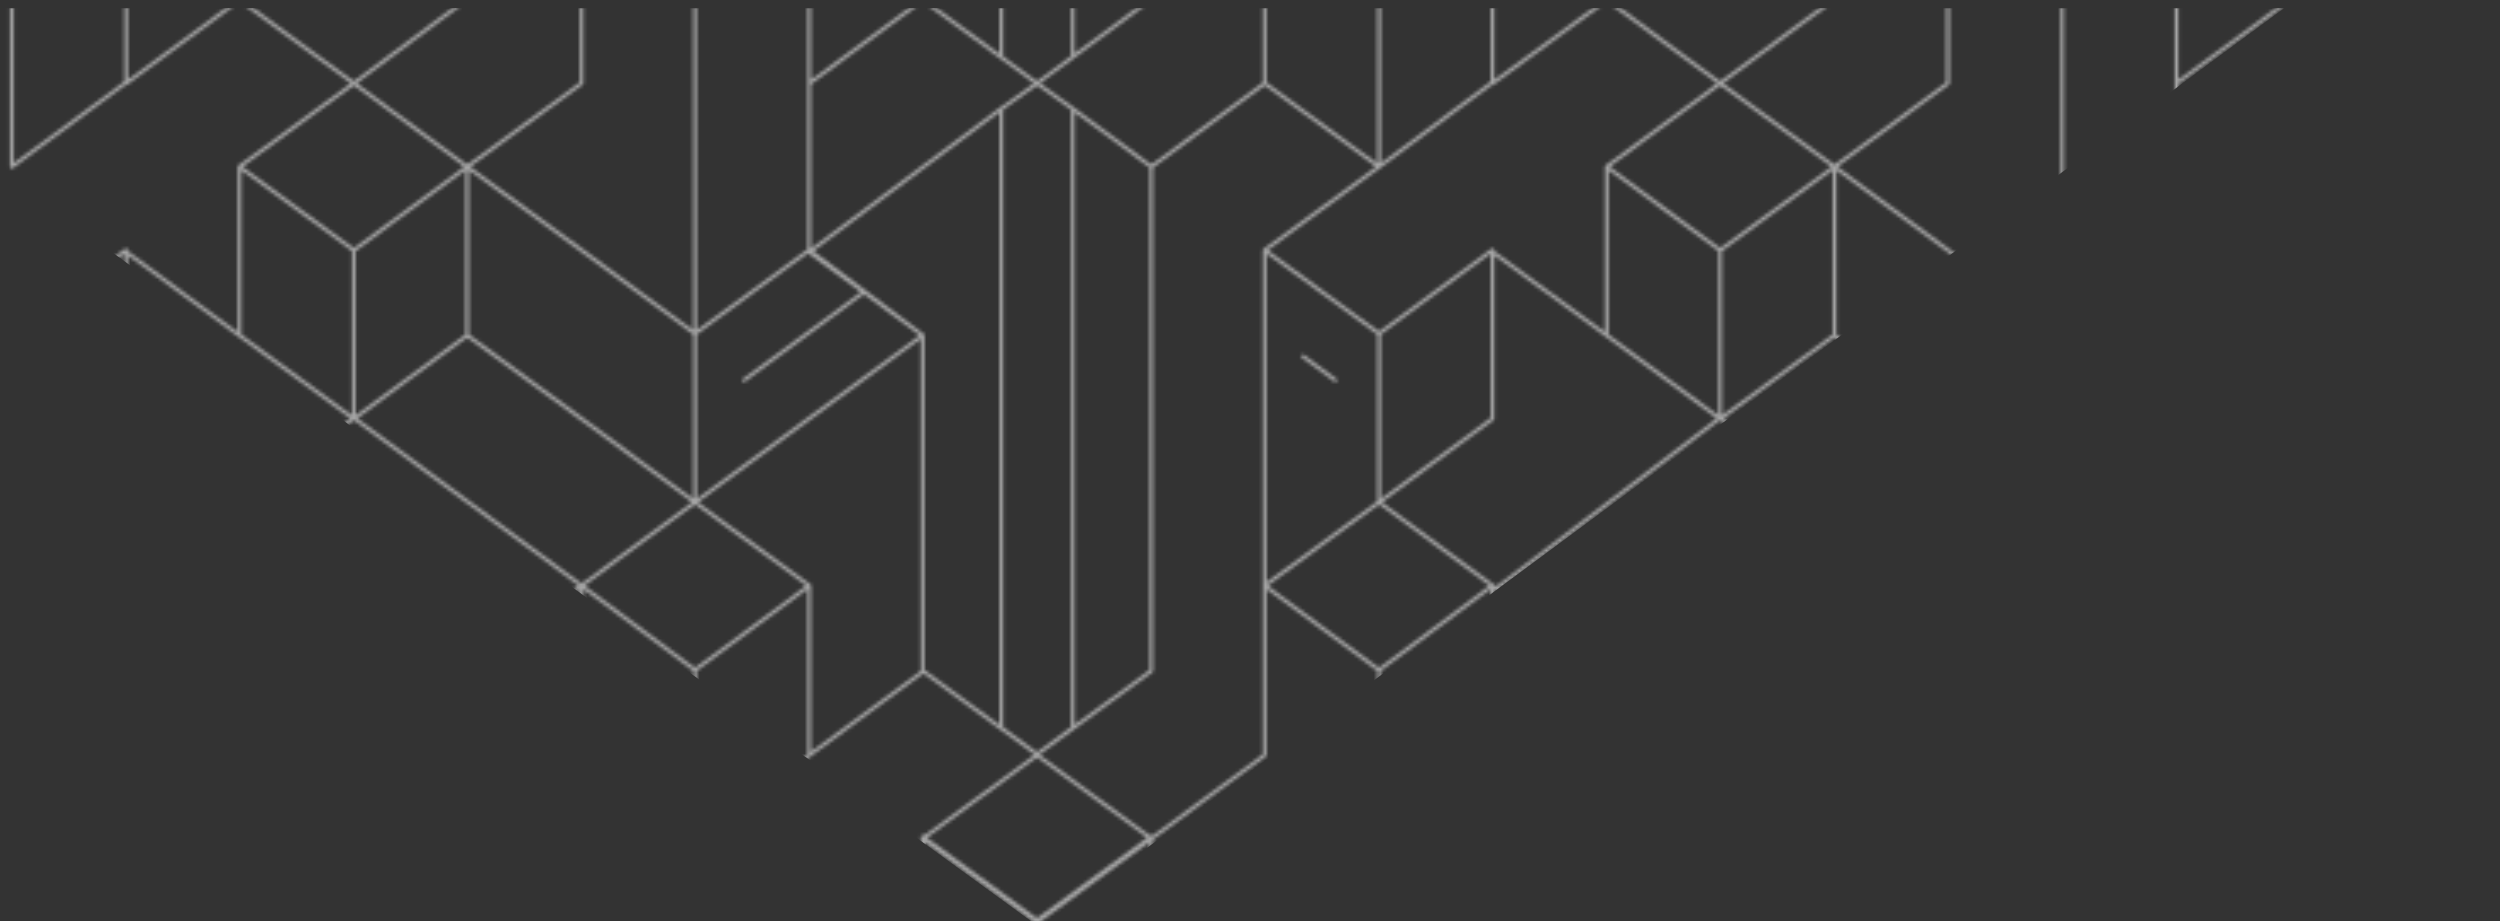 <svg width="738" height="272" viewBox="0 0 738 272" fill="none" xmlns="http://www.w3.org/2000/svg">
<rect x="0" y="0" width="738" height="272" fill="#333333" stroke="none"/>
<g clip-path="url(#clip0_213_10)">
<g opacity="0.56">
<mask id="mask0_213_10" style="mask-type:alpha" maskUnits="userSpaceOnUse" x="-65" y="-175" width="1011" height="2134">
<path d="M137.934 -149.37V-99.592L104.454 -74.703M137.934 -149.37L104.454 -124.74M137.934 -149.37V-99.333L104.454 -74.703M137.934 -149.37V-0.295L104.454 24.594M407.09 -100.111L440.834 -124.74M407.09 -100.111V-50.073M407.09 -100.111L373.611 -124.74L407.09 -99.851M407.09 -100.111L440.57 -124.74M407.09 -100.111L373.347 -124.74M440.834 -124.74L474.314 -99.592M440.834 -124.74L407.09 -149.37M440.834 -124.74L407.09 -99.851M440.834 -124.74L474.314 -99.333M474.314 -99.592L407.09 -50.073M474.314 -99.592L440.57 -124.74M474.314 -99.592L440.57 -124.222V-174M474.314 -99.592V-149.37M474.314 -99.592L507.794 -74.703M407.09 -50.073L339.867 -99.592M407.09 -50.073L339.604 -99.592L407.09 -149.37M407.09 -50.073L474.314 -99.333M407.09 -50.073V-99.851M407.09 -50.073L339.867 -99.333L407.09 -149.37M407.09 -50.073L440.57 -25.443M407.09 -50.073L373.347 -25.443M407.09 -50.073L339.604 -99.333L407.09 -149.37M339.867 -99.592L407.09 -149.37M339.867 -99.592V-149.37L306.124 -124.74M339.867 -99.592L306.124 -74.703M339.867 -99.592V-149.629L306.124 -125M339.867 -99.592L306.124 -74.962M407.09 -149.37L440.57 -124.74M37.23 -124.74L3.487 -100.111V-50.073M37.23 -124.74L70.71 -99.592M37.23 -124.74L3.487 -149.37M37.23 -124.74L3.487 -99.851V-50.073M37.23 -124.74L70.71 -99.333M70.71 -99.592L3.487 -50.073M70.71 -99.592L37.23 -124.222V-174M70.71 -99.592V-149.37M70.71 -99.592L104.454 -74.703M3.487 -50.073L37.23 -25.443M3.487 -50.073L-30.256 -25.443M3.487 -50.073L70.71 -99.333M53.575 -112.555L17.986 -86.37L52.784 -111.777M-64 -99.592L3.487 -149.37M3.487 -149.37L-64 -99.333M104.454 -124.74V-74.703M104.454 -124.74L70.71 -149.37M104.454 -74.703L70.71 -99.333M70.71 -149.37V-99.333M205.157 -100.111L238.9 -124.74M205.157 -100.111V-50.073M205.157 -100.111L171.677 -124.74V-25.443M238.9 -124.74V-74.962L205.157 -50.073M238.9 -124.74V-74.703M205.157 -50.073L238.9 -25.443M205.157 -50.073L171.677 -25.443M205.157 -50.073L238.9 -74.703M205.157 -50.073V-99.851L238.9 -124.481V-74.703M171.677 -25.443V24.594L137.934 49.224M171.677 -25.443V-124.481M171.677 -25.443L205.157 -0.814M238.9 -124.222L272.38 -99.592M272.38 -99.592V-149.37L306.124 -124.74M272.38 -99.592L306.124 -74.703M272.38 -99.592V-149.629L306.124 -125M272.38 -99.592L306.124 -74.962M306.124 -124.74V-74.703M306.124 -74.703L272.38 -50.073M306.124 -74.703L339.867 -50.073V-0.295L306.124 24.594M541.537 -149.37V-99.592L507.794 -74.703M541.537 -149.37L507.794 -124.74M541.537 -149.37V-99.333L507.794 -74.703M541.537 -149.37V-0.295L507.794 24.594M810.694 -100.111L844.437 -124.74M810.694 -100.111V-50.073M810.694 -100.111L776.95 -124.74M844.437 -124.74L877.917 -99.592L810.694 -50.073M844.437 -124.74L810.694 -149.37M844.437 -124.74L810.694 -99.851M844.437 -124.74L877.917 -99.333L810.694 -50.073M810.694 -50.073L743.207 -99.592M810.694 -50.073V-99.851M810.694 -50.073L743.207 -99.333L810.694 -149.37M743.207 -99.592L810.694 -149.37M743.207 -99.592V-149.37L709.727 -124.74M743.207 -99.592L709.727 -74.703M743.207 -99.592V-149.629L709.727 -125M743.207 -99.592L709.727 -74.962M776.95 -124.74L810.694 -99.851M776.95 -124.74L743.207 -100.111M440.57 -124.74L407.09 -99.851M440.57 -124.74L474.314 -99.333M457.178 -112.555L421.59 -86.37L456.124 -111.777M373.347 -124.74L339.867 -100.111M373.347 -124.74L407.09 -99.851M507.794 -124.74V-74.703M507.794 -124.74L474.314 -149.37M507.794 -74.703L474.314 -99.333M474.314 -149.37V-99.333M608.76 -100.111L642.504 -124.74M608.76 -100.111V-50.073M608.76 -100.111L575.017 -124.74V-25.443M642.504 -124.74V-74.962L608.76 -50.073M642.504 -124.74V-74.703M608.76 -50.073L642.504 -25.443M608.76 -50.073L575.017 -25.443M608.76 -50.073L642.504 -74.703M608.76 -50.073V-99.851L642.504 -124.481V-74.703M575.017 -25.443V24.594L541.537 49.224M575.017 -25.443V-124.481M575.017 -25.443L608.76 -0.814M642.504 -124.222L675.984 -99.592M675.984 -99.592V-149.37L709.727 -124.74M675.984 -99.592L709.727 -74.703M675.984 -99.592V-149.629L709.727 -125M675.984 -99.592L709.727 -74.962M709.727 -124.74V-74.703M709.727 -74.703L675.984 -50.073M709.727 -74.703L743.207 -50.073V-0.295L709.727 24.594M238.9 24.594V-25.443M238.9 24.594L272.38 -0.036M238.9 24.594V74.372M238.9 -25.443L205.157 -0.814M205.157 98.483L238.9 73.854L272.38 99.002M205.157 98.483V148.261M205.157 98.483L171.677 73.854L137.934 49.224M205.157 98.483V-0.814M272.38 99.002L205.157 148.261M272.38 99.002L238.9 74.372M272.38 99.002V198.04L306.124 222.669M205.157 148.261L171.677 123.632L137.934 99.002M205.157 148.261L238.9 172.891M205.157 148.261L171.677 172.891M255.245 86.039L219.656 112.224M137.934 49.224V99.002M137.934 49.224L104.454 73.854M137.934 49.224L104.454 24.594M137.934 99.002L104.454 123.632M37.23 -25.443L3.487 -0.814V49.224L37.23 24.335V-25.443ZM37.23 24.594L70.71 -0.036M70.71 -0.036V-99.333M70.71 -0.036L104.454 24.594M37.23 74.372L70.71 99.002M70.71 99.002V49.224M70.71 99.002L104.454 123.632M104.454 73.854V123.632M104.454 73.854L70.71 49.224M104.454 24.594L70.71 49.224M205.157 197.78L238.9 172.891M205.157 197.78V247.558M205.157 197.78L171.677 172.891M238.9 172.891V222.929M238.9 222.929L205.157 247.558M238.9 222.929L272.38 198.299M205.157 247.558L171.677 222.929M205.157 247.558L171.677 272.188M171.677 172.891V222.929M171.677 172.891L104.454 123.372L39.076 173.151M171.677 172.891L104.454 222.929M171.677 222.929L137.934 247.558M137.934 247.558V297.596M137.934 247.558L104.454 272.188M137.934 247.558V297.337M137.934 247.558L104.454 222.929M3.487 197.78L37.23 172.891M37.23 172.891L3.487 148.261M37.23 172.891L70.71 198.299L104.454 222.929M37.23 172.891V272.707L70.71 297.596M3.487 148.261L-30.256 172.891M3.487 148.261L37.23 123.632V73.854L3.487 98.483V148.261ZM407.09 296.818L440.834 272.188M407.09 296.818V346.855M407.09 296.818L373.611 272.188M407.09 296.818L440.57 272.188M407.09 296.818L373.347 272.188M407.09 296.818L440.834 271.929M407.09 296.818V346.596M407.09 296.818L373.611 271.929M407.09 296.818L440.57 271.929M407.09 296.818L373.347 271.929L339.867 296.559M440.834 272.188L474.314 297.596M440.834 272.188L407.09 247.558M474.314 297.596L407.09 346.855M474.314 297.596L440.57 272.188M474.314 297.596L440.57 272.707V172.891M474.314 297.596V247.558M474.314 297.596L507.794 322.226M407.09 346.855L339.867 297.337M407.09 346.855L339.604 297.337M339.867 297.337L407.09 247.558M339.867 297.337V247.558M339.867 297.337L306.124 322.226M339.867 297.337L407.09 247.299M339.867 297.337L407.09 346.596M407.09 247.558V197.78M407.09 247.558L339.604 297.337M407.09 247.558L440.57 272.188M474.314 -99.333V-0.036M3.487 296.818L37.23 272.188M3.487 296.818V346.855L70.71 297.596M3.487 296.818L37.23 271.929M3.487 296.818V346.596M37.23 272.188L70.71 297.596M37.23 272.188L3.487 247.558L-64 297.337L3.487 247.299L37.23 271.929M70.71 297.596V247.558M70.71 297.596L104.454 322.226M17.986 310.559L53.575 284.633M104.454 272.188V322.226M104.454 272.188L70.71 247.558M137.934 297.337L104.454 322.226M137.934 297.337V247.299M137.934 297.337L104.454 321.966M104.454 222.929L70.71 247.558M407.09 -0.814L440.57 -25.443M407.09 -0.814V49.224M407.09 -0.814L373.347 -25.443M440.57 -25.443V24.335L407.09 49.224M407.09 49.224L373.347 24.594M407.09 49.224L373.347 73.854M373.347 -25.443V24.594M373.347 24.594L339.867 49.224M407.09 98.483L440.57 73.854V123.632L407.09 148.261M407.09 98.483V148.261M407.09 98.483L373.347 73.854M407.09 148.261L440.57 172.891M407.09 148.261L373.347 172.891M373.347 73.854V172.891M373.347 172.891L407.09 197.78M373.347 172.891V222.929L339.867 247.558M384.683 105.224L394.173 112.224M238.9 -74.703L272.38 -50.073M183.013 -93.111L192.503 -86.111M205.157 296.818L238.9 272.188M205.157 296.818V346.855L238.9 322.226V272.188M205.157 296.818L171.677 272.188M205.157 296.818V346.596M238.9 272.188V321.966M171.677 272.188V371.485M171.677 272.188V371.226M339.867 49.224L316.668 32.112M339.867 49.224V198.04L306.124 222.669M272.38 -0.036V-50.073M272.38 -0.036L306.124 24.594M238.9 74.372L295.579 32.112M306.124 222.669L316.668 214.892V32.112M306.124 222.669L295.579 214.892V32.112M306.124 24.594L295.579 32.112M306.124 24.594L316.668 32.112M316.668 16.816V-40.999L339.604 -24.406M295.579 16.816V-41.258L272.38 -24.147M306.124 -125V-74.962M407.09 197.78L440.57 172.891M440.57 172.891L474.05 198.299L507.794 222.929M339.867 247.558V297.596M339.867 247.558L306.124 272.188M339.867 247.558L306.124 222.929L272.38 247.558M238.9 272.707L272.38 297.596M272.38 297.596V247.558M272.38 297.596L306.124 322.226M306.124 272.188V322.226M306.124 272.188L272.38 247.558M642.504 24.594V-25.443M642.504 24.594L675.984 -0.036M642.504 24.594V74.372M642.504 -25.443L608.76 -0.814M608.76 98.483L642.504 73.854L675.984 99.002M608.76 98.483V148.261M608.76 98.483L575.017 73.854L541.537 49.224M608.76 98.483V-0.814M675.984 99.002L608.76 148.261M675.984 99.002L642.504 74.372M675.984 99.002V198.04L709.727 222.669M608.76 148.261L575.017 123.632L541.537 99.002M608.76 148.261L642.504 172.891M608.76 148.261L575.017 172.891M658.848 86.039L623.26 112.224M541.537 49.224V99.002M541.537 49.224L507.794 73.854M541.537 49.224L507.794 24.594M541.537 99.002L507.794 123.632M440.57 24.594L474.314 -0.036M474.314 -0.036L507.794 24.594M440.57 74.372L474.314 99.002M474.314 99.002V49.224M474.314 99.002L507.794 123.632M507.794 73.854V123.632M507.794 73.854L474.314 49.224M507.794 24.594L474.314 49.224M608.76 197.78L642.504 172.891M608.76 197.78V247.558M608.76 197.78L575.017 172.891M642.504 172.891V222.929M642.504 222.929L608.76 247.558M642.504 222.929L675.984 198.299M608.76 247.558L575.017 222.929M608.76 247.558L575.017 272.188M575.017 172.891V222.929M575.017 172.891L507.794 123.372L442.416 173.151M575.017 172.891L507.794 222.929M575.017 222.929L541.537 247.558M541.537 247.558V297.596M541.537 247.558L507.794 272.188M541.537 247.558V297.337M541.537 247.558L507.794 222.929M810.694 296.818L844.437 272.188M810.694 296.818V346.855M810.694 296.818L776.95 272.188M810.694 296.818L844.437 271.929M810.694 296.818V346.596M810.694 296.818L776.95 271.929L743.207 296.559M844.437 272.188L877.917 297.596L810.694 346.855M844.437 272.188L810.694 247.558L743.207 297.337M810.694 346.855L743.207 297.337M743.207 297.337V247.558M743.207 297.337L709.727 322.226M743.207 297.337L810.694 247.299L844.437 271.929M743.207 297.337L810.694 346.596M421.59 310.559L457.178 284.633M339.604 297.337L407.09 247.299M339.604 297.337L407.09 346.596M507.794 272.188V322.226M507.794 272.188L474.314 247.558M541.537 297.337L507.794 322.226M541.537 297.337V247.299M541.537 297.337L507.794 321.966M507.794 222.929L474.314 247.558M810.43 -0.814L844.174 -25.443M810.43 -0.814V49.224M810.43 -0.814L776.95 -25.443M844.174 -25.443V24.335L810.43 49.224M844.174 -25.443L810.43 -50.073L776.95 -25.443M810.43 49.224L776.95 24.594M810.43 49.224L776.95 73.854M776.95 -25.443V24.594M776.95 24.594L743.207 49.224M810.43 98.483L844.174 73.854V123.632L810.43 148.261M810.43 98.483V148.261M810.43 98.483L776.95 73.854M810.43 148.261L844.174 172.891M810.43 148.261L776.95 172.891M776.95 73.854V172.891M776.95 172.891L810.43 197.78M776.95 172.891V222.929L743.207 247.558M788.286 105.224L797.776 112.224M642.504 -74.703L675.984 -50.073M586.353 -93.111L595.843 -86.111M608.76 296.818L642.504 272.188M608.76 296.818V346.855L642.504 322.226V272.188M608.76 296.818L575.017 272.188M608.76 296.818V346.596M642.504 272.188V321.966M575.017 272.188V371.485M575.017 272.188V371.226M743.207 49.224L720.272 32.112M743.207 49.224V198.04L709.727 222.669M675.984 -0.036V-50.073M675.984 -0.036L709.727 24.594M642.504 74.372L699.182 32.112M709.727 222.669L720.272 214.892V32.112M709.727 222.669L699.182 214.892V32.112M709.727 24.594L699.182 32.112M709.727 24.594L720.272 32.112M720.272 16.816V-40.999L743.207 -24.406M699.182 16.816V-41.258L675.984 -24.147M709.727 -125V-74.962M810.43 247.558V197.78M810.43 197.78L844.174 172.891M844.174 172.891V222.929M743.207 247.558V297.596M743.207 247.558L709.727 272.188M743.207 247.558L709.727 222.929L675.984 247.558M642.504 272.707L675.984 297.596M675.984 297.596V247.558M675.984 297.596L709.727 322.226M709.727 272.188V322.226M709.727 272.188L675.984 247.558M944.613 -149.37L911.133 -124.74M944.613 -149.37V-99.333L911.133 -74.703M944.613 -149.37V-0.295L911.133 24.594M810.167 -0.814L843.91 -25.443M810.167 -0.814V49.224M810.167 -0.814L776.687 -25.443M843.91 -25.443V24.335L810.167 49.224M843.91 -25.443L810.167 -50.073L776.687 -25.443M810.167 49.224L776.687 24.594V-25.443M843.91 24.594L877.39 -0.036M877.39 -0.036V-99.333M877.39 -0.036L911.133 24.594M843.91 74.372L877.39 99.002M877.39 99.002V49.224M877.39 99.002L911.133 123.632M911.133 73.854L944.613 49.224M911.133 73.854V123.632M911.133 73.854L877.39 49.224M944.613 49.224V99.002L911.133 123.632M944.613 49.224L911.133 24.594M911.133 24.594L877.39 49.224M911.133 -124.74V-74.703M911.133 -124.74L877.39 -149.37V-99.333M911.133 -74.703L877.39 -99.333M944.613 247.558L911.133 222.929M911.133 222.929L877.39 247.558M911.133 222.929L877.39 198.299L843.91 172.891M845.755 173.151L911.133 123.372M238.9 421.263V371.226M238.9 421.263L272.38 396.634M238.9 421.263V471.042M238.9 371.226L205.157 346.596M238.9 371.226L205.157 395.856M205.157 346.596L171.677 371.226M205.157 346.596L238.9 321.966M171.677 371.226V421.263L137.934 445.893M171.677 371.226L205.157 395.856M205.157 495.153L238.9 470.523L272.38 495.671M205.157 495.153V544.931M205.157 495.153L171.677 470.523L137.934 445.893M205.157 495.153V395.856M272.38 495.671L205.157 544.931M272.38 495.671L238.9 471.042M272.38 495.671V594.709L306.124 619.339M205.157 544.931L171.677 520.301L137.934 495.671M205.157 544.931L238.9 569.561M205.157 544.931L171.677 569.561M255.245 482.708L219.656 508.894M137.934 445.893V495.671M137.934 445.893L104.454 470.523M137.934 445.893L104.454 421.263M137.934 495.671L104.454 520.301M137.934 247.299L104.454 271.929M137.934 247.299V396.374L104.454 421.263M37.23 371.226L3.487 395.856V445.893L37.23 421.004V371.226ZM37.23 371.226L3.487 346.596M3.487 346.596L-30.256 371.226M3.487 346.596L70.71 297.337M37.23 421.263L70.71 396.634M70.71 396.634V297.337M70.71 396.634L104.454 421.263M37.23 471.042L70.71 495.671M70.71 495.671V445.893M70.71 495.671L104.454 520.301M104.454 470.523V520.301M104.454 470.523L70.71 445.893M104.454 421.263L70.71 445.893M104.454 271.929V321.966M104.454 271.929L70.71 247.299V297.337M104.454 321.966L70.71 297.337M70.71 297.337L37.23 271.929M205.157 594.45L238.9 569.561M205.157 594.45V644.228M205.157 594.45L171.677 569.561M238.9 569.561V619.598M238.9 619.598L205.157 644.228M238.9 619.598L272.38 594.968M205.157 644.228L171.677 619.598M205.157 644.228L171.677 668.858M171.677 569.561V619.598M171.677 569.561L104.454 520.042L39.076 569.82M171.677 569.561L104.454 619.598M171.677 619.598L137.934 644.228M137.934 644.228V694.265L104.454 718.895M137.934 644.228L104.454 668.858M137.934 644.228V694.006L104.454 718.895M137.934 644.228L104.454 619.598M137.934 644.228V793.303L104.454 818.192M3.487 594.45L37.23 569.561M37.23 569.561L3.487 544.931M37.23 569.561L70.71 594.968L104.454 619.598M37.23 569.561V669.376M3.487 544.931L-30.256 569.561M3.487 544.931L37.23 520.301V470.523L3.487 495.153V544.931ZM407.09 693.488L440.834 668.858M407.09 693.488V743.525M407.09 693.488L373.611 668.858L407.09 693.747M407.09 693.488L440.57 668.858M407.09 693.488L373.347 668.858M440.834 668.858L474.314 694.265M440.834 668.858L407.09 644.228M440.834 668.858L474.314 694.006M440.834 668.858L407.09 693.747M474.314 694.265L407.09 743.525M474.314 694.265L440.57 668.858M474.314 694.265L440.57 669.376M474.314 694.265V644.228M474.314 694.265L507.794 718.895M474.314 694.265V793.562M407.09 743.525L474.314 694.006M407.09 743.525L339.867 694.006M407.09 743.525L339.604 694.006L407.09 644.228M407.09 743.525V693.747M407.09 743.525L339.867 694.265M407.09 743.525L440.57 768.155M407.09 743.525L373.347 768.155M407.09 743.525L339.604 694.265L407.09 644.228M339.867 694.006L407.09 644.228M339.867 694.006V644.228M339.867 694.006L306.124 718.895M339.867 694.006V643.969L306.124 668.598M339.867 694.006L306.124 718.636M407.09 644.228V594.45M407.09 644.228L440.57 668.858M407.09 644.228L339.867 694.265M440.834 271.929L474.314 297.337M440.834 271.929L407.09 247.299M474.314 297.337L407.09 346.596M474.314 297.337V247.299L507.794 271.929M474.314 297.337L507.794 321.966M474.314 297.337L440.57 271.929M474.314 297.337V396.634M407.09 346.596L440.57 371.226M407.09 346.596L373.347 371.226M407.09 247.299L440.57 271.929M17.986 310.3L52.784 284.892M37.23 668.858L3.487 693.488V743.525M37.23 668.858L70.71 694.265M37.23 668.858L3.487 644.228M37.23 668.858L70.71 694.006M37.23 668.858L3.487 693.747V743.525M70.71 694.265L3.487 743.525M70.71 694.265L37.23 669.376M70.71 694.265V644.228M70.71 694.265L104.454 718.895M70.71 694.265V793.562M3.487 743.525L70.71 694.006M3.487 743.525L37.23 768.155M3.487 743.525L-30.256 768.155M17.986 707.228L53.575 681.302M17.986 707.228L53.575 681.043M17.986 707.228L52.784 681.821M-64 694.006L3.487 644.228M3.487 644.228L-64 694.265M37.23 669.376V619.598M37.23 669.376L70.71 694.006M104.454 668.858V718.895M104.454 668.858L70.71 644.228M104.454 718.895L70.71 694.006M104.454 619.598L70.71 644.228M70.71 644.228V694.006M407.09 395.856L440.57 371.226M407.09 395.856V445.893M407.09 395.856L373.347 371.226M440.57 371.226V421.004L407.09 445.893M407.09 445.893L373.347 421.263M407.09 445.893L373.347 470.523M373.347 371.226V421.263M373.347 421.263L339.867 445.893M407.09 495.153L440.57 470.523V520.301L407.09 544.931M407.09 495.153V544.931M407.09 495.153L373.347 470.523M407.09 544.931L440.57 569.561M407.09 544.931L373.347 569.561M373.347 470.523V569.561M373.347 569.561L407.09 594.45M373.347 569.561V619.598L339.867 644.228M384.683 501.894L394.173 508.894M238.9 321.966V271.929M238.9 321.966L272.38 346.596M183.013 303.559L192.503 310.559M205.157 693.488L238.9 668.858M205.157 693.488V743.525M205.157 693.488L171.677 668.858M238.9 668.858V718.895M238.9 668.858V718.636L205.157 743.525M238.9 718.895L205.157 743.525M238.9 718.895V669.117L205.157 693.747V743.525M238.9 718.895L272.38 743.525M205.157 743.525L238.9 768.155M205.157 743.525L171.677 768.155M171.677 668.858V768.155M171.677 768.155V818.192L137.934 842.822M171.677 768.155V669.117M171.677 768.155L205.157 792.784M339.867 445.893L316.668 428.782M339.867 445.893V594.709L306.124 619.339M272.38 396.634V346.596M272.38 396.634L306.124 421.263M238.9 471.042L295.579 428.782M272.38 346.596L306.124 321.966L339.867 346.596V396.374L306.124 421.263M306.124 619.339L316.668 611.561V428.782M306.124 619.339L295.579 611.561V428.782M306.124 421.263L295.579 428.782M306.124 421.263L316.668 428.782M316.668 413.486V355.67L339.604 372.263M295.579 413.486V355.411L272.38 372.522M306.124 271.67L339.867 247.04V297.077L306.124 321.707M306.124 271.67V321.707M306.124 271.67L272.38 247.04V297.077L306.124 321.707M407.09 594.45L440.57 569.561M440.57 569.561L474.05 594.968L507.794 619.598M440.57 569.561V669.376M339.867 644.228V694.265M339.867 644.228L306.124 668.858M339.867 644.228L306.124 619.598L272.38 644.228M272.38 694.265L238.9 669.376L272.38 694.006M272.38 694.265V644.228M272.38 694.265L306.124 718.895M306.124 668.858V718.895M306.124 668.858L272.38 644.228M306.124 718.895L272.38 694.006M306.124 718.895L272.38 743.525M306.124 718.895L339.867 743.525V793.303L306.124 818.192M272.38 644.228V694.006M642.504 421.263V371.226M642.504 421.263L675.984 396.634M642.504 421.263V471.042M642.504 371.226L608.76 346.596M642.504 371.226L608.76 395.856M608.76 346.596L575.017 371.226M608.76 346.596L642.504 321.966M575.017 371.226V421.263L541.537 445.893M575.017 371.226L608.76 395.856M608.76 495.153L642.504 470.523L675.984 495.671M608.76 495.153V544.931M608.76 495.153L575.017 470.523L541.537 445.893M608.76 495.153V395.856M675.984 495.671L608.76 544.931M675.984 495.671L642.504 471.042M675.984 495.671V594.709L709.727 619.339M608.76 544.931L575.017 520.301L541.537 495.671M608.76 544.931L642.504 569.561M608.76 544.931L575.017 569.561M658.848 482.708L623.26 508.894M541.537 445.893V495.671M541.537 445.893L507.794 470.523M541.537 445.893L507.794 421.263M541.537 495.671L507.794 520.301M541.537 247.299L507.794 271.929M541.537 247.299V396.374L507.794 421.263M440.57 421.263L474.314 396.634M474.314 396.634L507.794 421.263M440.57 471.042L474.314 495.671M474.314 495.671V445.893M474.314 495.671L507.794 520.301M507.794 470.523V520.301M507.794 470.523L474.314 445.893M507.794 421.263L474.314 445.893M507.794 271.929V321.966M608.76 594.45L642.504 569.561M608.76 594.45V644.228M608.76 594.45L575.017 569.561M642.504 569.561V619.598M642.504 619.598L608.76 644.228M642.504 619.598L675.984 594.968M608.76 644.228L575.017 619.598M608.76 644.228L575.017 668.858M575.017 569.561V619.598M575.017 569.561L507.794 520.042L442.416 569.82M575.017 569.561L507.794 619.598M575.017 619.598L541.537 644.228M541.537 644.228V694.265L507.794 718.895M541.537 644.228L507.794 668.858M541.537 644.228V694.006L507.794 718.895M541.537 644.228L507.794 619.598M541.537 644.228V793.303L507.794 818.192M810.694 693.488L844.437 668.858M810.694 693.488V743.525M810.694 693.488L776.95 668.858M844.437 668.858L877.917 694.265L810.694 743.525M844.437 668.858L810.694 644.228M844.437 668.858L877.917 694.006L810.694 743.525M844.437 668.858L810.694 693.747M810.694 743.525L743.207 694.006M810.694 743.525V693.747M810.694 743.525L743.207 694.265M743.207 694.006L810.694 644.228M743.207 694.006V644.228M743.207 694.006L709.727 718.895M743.207 694.006V643.969L709.727 668.598M743.207 694.006L709.727 718.636M810.694 644.228L743.207 694.265M776.95 668.858L810.694 693.747M776.95 668.858L743.207 693.488M844.437 271.929L877.917 297.337L810.694 346.596M421.59 310.3L456.124 284.892M440.57 668.858L474.314 694.006M440.57 668.858L407.09 693.747M421.59 707.228L457.178 681.302M421.59 707.228L457.178 681.043M421.59 707.228L456.124 681.821M373.347 668.858L339.867 693.488M373.347 668.858L407.09 693.747M440.57 669.376V619.598M440.57 669.376L474.314 694.006M507.794 668.858V718.895M507.794 668.858L474.314 644.228M507.794 718.895L474.314 694.006M507.794 619.598L474.314 644.228M474.314 644.228V694.006M810.43 395.856L844.174 371.226M810.43 395.856V445.893M810.43 395.856L776.95 371.226M844.174 371.226V421.004L810.43 445.893M844.174 371.226L810.43 346.596L776.95 371.226M810.43 445.893L776.95 421.263M810.43 445.893L776.95 470.523M776.95 371.226V421.263M776.95 421.263L743.207 445.893M810.43 495.153L844.174 470.523V520.301L810.43 544.931M810.43 495.153V544.931M810.43 495.153L776.95 470.523M810.43 544.931L844.174 569.561M810.43 544.931L776.95 569.561M776.95 470.523V569.561M776.95 569.561L810.43 594.45M776.95 569.561V619.598L743.207 644.228M788.286 501.894L797.776 508.894M642.504 321.966V271.929M642.504 321.966L675.984 346.596M586.353 303.559L595.843 310.559M608.76 693.488L642.504 668.858M608.76 693.488V743.525M608.76 693.488L575.017 668.858M642.504 668.858V718.895M642.504 668.858V718.636L608.76 743.525M642.504 718.895L608.76 743.525M642.504 718.895V669.117L608.76 693.747V743.525M642.504 718.895L675.984 743.525M608.76 743.525L642.504 768.155M608.76 743.525L575.017 768.155M575.017 668.858V768.155M575.017 768.155V818.192L541.537 842.822M575.017 768.155V669.117M575.017 768.155L608.76 792.784M743.207 445.893L720.272 428.782M743.207 445.893V594.709L709.727 619.339M675.984 396.634V346.596M675.984 396.634L709.727 421.263M642.504 471.042L699.182 428.782M675.984 346.596L709.727 321.966L743.207 346.596V396.374L709.727 421.263M709.727 619.339L720.272 611.561V428.782M709.727 619.339L699.182 611.561V428.782M709.727 421.263L699.182 428.782M709.727 421.263L720.272 428.782M720.272 413.486V355.67L743.207 372.263M699.182 413.486V355.411L675.984 372.522M709.727 271.67L743.207 247.04V297.077L709.727 321.707M709.727 271.67V321.707M709.727 271.67L675.984 247.04V297.077L709.727 321.707M810.43 644.228V594.45M810.43 594.45L844.174 569.561M844.174 569.561V619.598M743.207 644.228V694.265M743.207 644.228L709.727 668.858M743.207 644.228L709.727 619.598L675.984 644.228M675.984 694.265L642.504 669.376L675.984 694.006M675.984 694.265V644.228M675.984 694.265L709.727 718.895M709.727 668.858V718.895M709.727 668.858L675.984 644.228M709.727 718.895L675.984 694.006M709.727 718.895L675.984 743.525M709.727 718.895L743.207 743.525V793.303L709.727 818.192M675.984 644.228V694.006M944.613 247.299L911.133 271.929M944.613 247.299V297.337L911.133 321.966M944.613 247.299V396.374L911.133 421.263M810.167 395.856L843.91 371.226M810.167 395.856V445.893M810.167 395.856L776.687 371.226M843.91 371.226V421.004L810.167 445.893M843.91 371.226L810.167 346.596L776.687 371.226M810.167 445.893L776.687 421.263V371.226M843.91 421.263L877.39 396.634M877.39 396.634V297.337M877.39 396.634L911.133 421.263M843.91 471.042L877.39 495.671M877.39 495.671V445.893M877.39 495.671L911.133 520.301M911.133 470.523L944.613 445.893M911.133 470.523V520.301M911.133 470.523L877.39 445.893M944.613 445.893V495.671L911.133 520.301M944.613 445.893L911.133 421.263M911.133 421.263L877.39 445.893M911.133 271.929V321.966M911.133 271.929L877.39 247.299V297.337M911.133 321.966L877.39 297.337M944.613 644.228L911.133 619.598M944.613 644.228L911.133 668.858M944.613 644.228V694.265L911.133 718.895M944.613 644.228V793.303L911.133 818.192M911.133 619.598L877.39 644.228M911.133 619.598L877.39 594.968L843.91 569.561M877.39 644.228L911.133 668.858M877.39 644.228V694.265M845.755 569.82L911.133 520.042M272.38 694.006V643.969L306.124 668.598M272.38 694.006L306.124 718.636M675.984 694.006V643.969L709.727 668.598M675.984 694.006L709.727 718.636M238.9 818.192V768.155M238.9 818.192L272.38 793.562M238.9 818.192V867.97M238.9 768.155L205.157 792.784M205.157 892.082L238.9 867.452L272.38 892.6M205.157 892.082V941.86M205.157 892.082L171.677 867.452L137.934 842.822M205.157 892.082V792.784M272.38 892.6L205.157 941.86M272.38 892.6L238.9 867.97M272.38 892.6V991.638L306.124 1016.27M205.157 941.86L171.677 917.23L137.934 892.6M205.157 941.86L238.9 966.489M205.157 941.86L171.677 966.489M255.245 879.637L219.656 905.822M137.934 842.822V892.6M137.934 842.822L104.454 867.452M137.934 842.822L104.454 818.192M137.934 892.6L104.454 917.23M37.23 768.155L3.487 792.784V842.822L37.23 817.933V768.155ZM37.23 818.192L70.71 793.562M70.71 793.562L104.454 818.192M37.23 867.97L70.71 892.6M70.71 892.6V842.822M70.71 892.6L104.454 917.23M104.454 867.452V917.23M104.454 867.452L70.71 842.822M104.454 818.192L70.71 842.822M205.157 991.378L238.9 966.489M205.157 991.378V1041.16M205.157 991.378L171.677 966.489M238.9 966.489V1016.53M238.9 1016.53L205.157 1041.16M238.9 1016.53L272.38 991.897M205.157 1041.16L171.677 1016.53M205.157 1041.16L171.677 1065.79M171.677 966.489V1016.53M171.677 966.489L104.454 916.971L39.076 966.749M171.677 966.489L104.454 1016.53M171.677 1016.53L137.934 1041.16M137.934 1041.16V1091.19M137.934 1041.16L104.454 1065.79M137.934 1041.16V1090.93M137.934 1041.16L104.454 1016.53M3.487 991.378L37.23 966.489M37.23 966.489L3.487 941.86M37.23 966.489L70.71 991.897L104.454 1016.53M37.23 966.489V1066.3L70.71 1091.19M3.487 941.86L-30.256 966.489M3.487 941.86L37.23 917.23V867.452L3.487 892.082V941.86ZM407.09 1090.42L440.834 1065.79M407.09 1090.42V1140.45M407.09 1090.42L373.611 1065.79M407.09 1090.42L440.57 1065.79M407.09 1090.42L373.347 1065.79M407.09 1090.42L440.834 1065.53M407.09 1090.42V1140.19M407.09 1090.42L373.611 1065.53L407.09 1090.16M407.09 1090.42L440.57 1065.53M407.09 1090.42L373.347 1065.53M440.834 1065.79L474.314 1091.19M440.834 1065.79L407.09 1041.16M474.314 1091.19L407.09 1140.45M474.314 1091.19L440.57 1065.79M474.314 1091.19L440.57 1066.3V966.489M474.314 1091.19V1041.16M474.314 1091.19L507.794 1115.82M407.09 1140.45L339.867 1090.93M407.09 1140.45L339.604 1090.93M339.867 1090.93L407.09 1041.16M339.867 1090.93V1041.16M339.867 1090.93L306.124 1115.82M339.867 1090.93L407.09 1040.9M339.867 1090.93L407.09 1140.19M407.09 1041.16V991.378M407.09 1041.16L339.604 1090.93M407.09 1041.16L440.57 1065.79M3.487 1090.42L37.23 1065.79M3.487 1090.42V1140.45L70.71 1091.19M3.487 1090.42L37.23 1065.53M3.487 1090.42V1140.19M37.23 1065.79L70.71 1091.19M37.23 1065.79L3.487 1041.16L-64 1090.93L3.487 1040.9M70.71 1091.19V1041.16M70.71 1091.19L104.454 1115.82M17.986 1104.16L53.575 1078.23M104.454 1065.79V1115.82M104.454 1065.79L70.71 1041.16M137.934 1090.93L104.454 1115.82M137.934 1090.93V1040.9M137.934 1090.93L104.454 1115.56M104.454 1016.53L70.71 1041.16M407.09 792.784L440.57 768.155M407.09 792.784V842.822M407.09 792.784L373.347 768.155M440.57 768.155V817.933L407.09 842.822M407.09 842.822L373.347 818.192M407.09 842.822L373.347 867.452M373.347 768.155V818.192M373.347 818.192L339.867 842.822M407.09 892.082L440.57 867.452V917.23L407.09 941.86M407.09 892.082V941.86M407.09 892.082L373.347 867.452M407.09 941.86L440.57 966.489M407.09 941.86L373.347 966.489M373.347 867.452V966.489M373.347 966.489L407.09 991.378M373.347 966.489V1016.53L339.867 1041.16M384.683 898.822L394.173 905.822M183.013 700.488L192.503 707.488M205.157 1090.42L238.9 1065.79M205.157 1090.42V1140.45L238.9 1115.82V1065.79M205.157 1090.42L171.677 1065.79M205.157 1090.42V1140.19M238.9 1065.79V1115.56M171.677 1065.79V1165.08M171.677 1065.79V1164.82M339.867 842.822L316.668 825.711M339.867 842.822V991.638L306.124 1016.27M272.38 793.562V743.525M272.38 793.562L306.124 818.192M238.9 867.97L295.579 825.711M306.124 1016.27L316.668 1008.49V825.711M306.124 1016.27L295.579 1008.49V825.711M306.124 818.192L295.579 825.711M306.124 818.192L316.668 825.711M316.668 810.414V752.599L339.604 769.192M295.579 810.414V752.34L272.38 769.451M306.124 668.598V718.636M407.09 991.378L440.57 966.489M440.57 966.489L474.05 991.897L507.794 1016.53M339.867 1041.16V1091.19M339.867 1041.16L306.124 1065.79M339.867 1041.16L306.124 1016.53L272.38 1041.16M238.9 1066.3L272.38 1091.19M272.38 1091.19V1041.16M272.38 1091.19L306.124 1115.82M306.124 1065.79V1115.82M306.124 1065.79L272.38 1041.16M642.504 818.192V768.155M642.504 818.192L675.984 793.562M642.504 818.192V867.97M642.504 768.155L608.76 792.784M608.76 892.082L642.504 867.452L675.984 892.6M608.76 892.082V941.86M608.76 892.082L575.017 867.452L541.537 842.822M608.76 892.082V792.784M675.984 892.6L608.76 941.86M675.984 892.6L642.504 867.97M675.984 892.6V991.638L709.727 1016.27M608.76 941.86L575.017 917.23L541.537 892.6M608.76 941.86L642.504 966.489M608.76 941.86L575.017 966.489M658.848 879.637L623.26 905.822M541.537 842.822V892.6M541.537 842.822L507.794 867.452M541.537 842.822L507.794 818.192M541.537 892.6L507.794 917.23M440.57 818.192L474.314 793.562M474.314 793.562L507.794 818.192M440.57 867.97L474.314 892.6M474.314 892.6V842.822M474.314 892.6L507.794 917.23M507.794 867.452V917.23M507.794 867.452L474.314 842.822M507.794 818.192L474.314 842.822M608.76 991.378L642.504 966.489M608.76 991.378V1041.16M608.76 991.378L575.017 966.489M642.504 966.489V1016.53M642.504 1016.53L608.76 1041.16M642.504 1016.53L675.984 991.897M608.76 1041.16L575.017 1016.53M608.76 1041.16L575.017 1065.79M575.017 966.489V1016.53M575.017 966.489L507.794 916.971L442.416 966.749M575.017 966.489L507.794 1016.53M575.017 1016.53L541.537 1041.16M541.537 1041.16V1091.19M541.537 1041.16L507.794 1065.79M541.537 1041.16V1090.93M541.537 1041.16L507.794 1016.53M810.694 1090.42L844.437 1065.79M810.694 1090.42V1140.45M810.694 1090.42L776.95 1065.79M810.694 1090.42L844.437 1065.53M810.694 1090.42V1140.19M810.694 1090.42L776.95 1065.53M844.437 1065.79L877.917 1091.19L810.694 1140.45M844.437 1065.79L810.694 1041.16L743.207 1090.93M810.694 1140.45L743.207 1090.93M743.207 1090.93V1041.16M743.207 1090.93L709.727 1115.82M743.207 1090.93L810.694 1040.9M743.207 1090.93L810.694 1140.19M421.59 1104.16L457.178 1078.23M339.604 1090.93L407.09 1040.9M339.604 1090.93L407.09 1140.19M507.794 1065.79V1115.82M507.794 1065.79L474.314 1041.16M541.537 1090.93L507.794 1115.82M541.537 1090.93V1040.9M541.537 1090.93L507.794 1115.56M507.794 1016.53L474.314 1041.16M810.43 792.784L844.174 768.155M810.43 792.784V842.822M810.43 792.784L776.95 768.155M844.174 768.155V817.933L810.43 842.822M844.174 768.155L810.43 743.525L776.95 768.155M810.43 842.822L776.95 818.192M810.43 842.822L776.95 867.452M776.95 768.155V818.192M776.95 818.192L743.207 842.822M810.43 892.082L844.174 867.452V917.23L810.43 941.86M810.43 892.082V941.86M810.43 892.082L776.95 867.452M810.43 941.86L844.174 966.489M810.43 941.86L776.95 966.489M776.95 867.452V966.489M776.95 966.489L810.43 991.378M776.95 966.489V1016.53L743.207 1041.16M788.286 898.822L797.776 905.822M586.353 700.488L595.843 707.488M608.76 1090.42L642.504 1065.79M608.76 1090.42V1140.45L642.504 1115.82V1065.79M608.76 1090.42L575.017 1065.79M608.76 1090.42V1140.19M642.504 1065.79V1115.56M575.017 1065.79V1165.08M575.017 1065.79V1164.82M743.207 842.822L720.272 825.711M743.207 842.822V991.638L709.727 1016.27M675.984 793.562V743.525M675.984 793.562L709.727 818.192M642.504 867.97L699.182 825.711M709.727 1016.27L720.272 1008.49V825.711M709.727 1016.27L699.182 1008.49V825.711M709.727 818.192L699.182 825.711M709.727 818.192L720.272 825.711M720.272 810.414V752.599L743.207 769.192M699.182 810.414V752.34L675.984 769.451M709.727 668.598V718.636M810.43 1041.16V991.378M810.43 991.378L844.174 966.489M844.174 966.489V1016.53M743.207 1041.16V1091.19M743.207 1041.16L709.727 1065.79M743.207 1041.16L709.727 1016.53L675.984 1041.16M642.504 1066.3L675.984 1091.19M675.984 1091.19V1041.16M675.984 1091.19L709.727 1115.82M709.727 1065.79V1115.82M709.727 1065.79L675.984 1041.16M810.167 792.784L843.91 768.155M810.167 792.784V842.822M810.167 792.784L776.687 768.155M843.91 768.155V817.933L810.167 842.822M843.91 768.155L810.167 743.525L776.687 768.155M810.167 842.822L776.687 818.192V768.155M843.91 818.192L877.39 793.562M877.39 793.562V694.265M877.39 793.562L911.133 818.192M843.91 867.97L877.39 892.6M877.39 892.6V842.822M877.39 892.6L911.133 917.23M911.133 867.452L944.613 842.822M911.133 867.452V917.23M911.133 867.452L877.39 842.822M944.613 842.822V892.6L911.133 917.23M944.613 842.822L911.133 818.192M911.133 818.192L877.39 842.822M911.133 668.858V718.895M911.133 718.895L877.39 694.265M944.613 1041.16L911.133 1016.53M911.133 1016.53L877.39 1041.16M911.133 1016.53L877.39 991.897L843.91 966.489M845.755 966.749L911.133 916.971M238.9 1214.86V1164.82M238.9 1214.86L272.38 1190.23M238.9 1214.86V1264.64M238.9 1164.82L205.157 1140.19M238.9 1164.82L205.157 1189.45M205.157 1140.19L171.677 1164.82M205.157 1140.19L238.9 1115.56M205.157 1140.19L238.9 1115.31V1065.53M205.157 1140.19V1090.16M171.677 1164.82V1214.86L137.934 1239.49M171.677 1164.82L205.157 1189.45M171.677 1164.82V1065.53L205.157 1090.16M205.157 1288.75L238.9 1264.12L272.38 1289.27M205.157 1288.75V1338.53M205.157 1288.75L171.677 1264.12L137.934 1239.49M205.157 1288.75V1189.45M272.38 1289.27L205.157 1338.53M272.38 1289.27L238.9 1264.64M272.38 1289.27V1388.31L306.124 1412.94M205.157 1338.53L171.677 1313.9L137.934 1289.27M205.157 1338.53L238.9 1363.16M205.157 1338.53L171.677 1363.16M255.245 1276.31L219.656 1302.49M137.934 1239.49V1289.27M137.934 1239.49L104.454 1264.12M137.934 1239.49L104.454 1214.86M137.934 1289.27L104.454 1313.9M137.934 1040.9L104.454 1065.53M137.934 1040.9V1189.97L104.454 1214.86M137.934 1040.9V1090.68L104.454 1115.56M37.23 1164.82L3.487 1189.45V1239.49L37.23 1214.6V1164.82ZM37.23 1164.82L3.487 1140.19M3.487 1140.19L-30.256 1164.82M3.487 1140.19L70.71 1090.93M3.487 1140.19L70.71 1090.68M3.487 1140.19V1090.16L37.23 1065.53M37.23 1214.86L70.71 1190.23M70.71 1190.23V1090.93M70.71 1190.23L104.454 1214.86M37.23 1264.64L70.71 1289.27M70.71 1289.27V1239.49M70.71 1289.27L104.454 1313.9M104.454 1264.12V1313.9M104.454 1264.12L70.71 1239.49M104.454 1214.86L70.71 1239.49M104.454 1065.53V1115.56M104.454 1065.53L70.71 1040.9M104.454 1115.56L70.71 1090.93M104.454 1115.56L70.71 1090.68M70.71 1040.9V1090.93M70.71 1040.9V1090.68M70.71 1090.93L37.23 1065.53M205.157 1388.05L238.9 1363.16M205.157 1388.05V1437.83M205.157 1388.05L171.677 1363.16M238.9 1363.16V1413.2M238.9 1413.2L205.157 1437.83M238.9 1413.2L272.38 1388.57M205.157 1437.83L171.677 1413.2M205.157 1437.83L171.677 1462.46M171.677 1363.16V1413.2M171.677 1363.16L104.454 1313.64L39.076 1363.42M171.677 1363.16L104.454 1413.2M171.677 1413.2L137.934 1437.83M137.934 1437.83V1487.86M137.934 1437.83L104.454 1462.46M137.934 1437.83V1487.6M137.934 1437.83L104.454 1413.2M3.487 1388.05L37.23 1363.16M37.23 1363.16L3.487 1338.53M37.23 1363.16L70.71 1388.57L104.454 1413.2M37.23 1363.16V1462.97L70.71 1487.86M3.487 1338.53L-30.256 1363.16M3.487 1338.53L37.23 1313.9V1264.12L3.487 1288.75V1338.53ZM407.09 1487.09L440.834 1462.46M407.09 1487.09V1537.12M407.09 1487.09L373.611 1462.46M407.09 1487.09L440.57 1462.46M407.09 1487.09L373.347 1462.46M407.09 1487.09L440.834 1462.2M407.09 1487.09V1536.86M407.09 1487.09L373.611 1462.2M407.09 1487.09L440.57 1462.2M407.09 1487.09L373.347 1462.2L339.867 1486.83M440.834 1462.46L474.314 1487.86M440.834 1462.46L407.09 1437.83M474.314 1487.86L407.09 1537.12M474.314 1487.86L440.57 1462.46M474.314 1487.86L440.57 1462.97V1363.16M474.314 1487.86V1437.83M474.314 1487.86L507.794 1512.49M407.09 1537.12L339.867 1487.6M407.09 1537.12L339.604 1487.6M339.867 1487.6L407.09 1437.83M339.867 1487.6V1437.83M339.867 1487.6L306.124 1512.49M339.867 1487.6L407.09 1437.57M339.867 1487.6L407.09 1536.86M407.09 1437.83V1388.05M407.09 1437.83L339.604 1487.6M407.09 1437.83L440.57 1462.46M440.834 1065.53L474.314 1090.93M440.834 1065.53L407.09 1040.9M440.834 1065.53L407.09 1090.16M440.834 1065.53L474.314 1090.68M474.314 1090.93L407.09 1140.19M474.314 1090.93V1040.9M474.314 1090.93L507.794 1115.56M474.314 1090.93L440.57 1065.53M474.314 1090.93V1190.23M407.09 1140.19L440.57 1164.82M407.09 1140.19L373.347 1164.82M407.09 1140.19L474.314 1090.68M407.09 1140.19V1090.16M407.09 1140.19L339.867 1090.68M407.09 1140.19L339.604 1090.68L407.09 1040.9M407.09 1040.9L440.57 1065.53M407.09 1040.9L339.867 1090.68M37.23 1065.53L3.487 1040.9M37.23 1065.53L70.71 1090.68M52.784 1078.49L17.986 1103.9L53.575 1077.71M3.487 1040.9L-64 1090.68M3.487 1487.09L37.23 1462.46M3.487 1487.09V1537.12L70.71 1487.86M3.487 1487.09L37.23 1462.2M3.487 1487.09V1536.86M37.23 1462.46L70.71 1487.86M37.23 1462.46L3.487 1437.83L-64 1487.6L3.487 1437.57L37.23 1462.2M70.71 1487.86V1437.83M70.71 1487.86L104.454 1512.49M17.986 1500.83L53.575 1474.9M104.454 1462.46V1512.49M104.454 1462.46L70.71 1437.83M137.934 1487.6L104.454 1512.49M137.934 1487.6V1437.57M137.934 1487.6L104.454 1512.23M104.454 1413.2L70.71 1437.83M407.09 1189.45L440.57 1164.82M407.09 1189.45V1239.49M407.09 1189.45L373.347 1164.82M440.57 1164.82V1214.6L407.09 1239.49M407.09 1239.49L373.347 1214.86M407.09 1239.49L373.347 1264.12M373.347 1164.82V1214.86M373.347 1214.86L339.867 1239.49M407.09 1288.75L440.57 1264.12V1313.9L407.09 1338.53M407.09 1288.75V1338.53M407.09 1288.75L373.347 1264.12M407.09 1338.53L440.57 1363.16M407.09 1338.53L373.347 1363.16M373.347 1264.12V1363.16M373.347 1363.16L407.09 1388.05M373.347 1363.16V1413.2L339.867 1437.83M384.683 1295.49L394.173 1302.49M238.9 1115.56V1065.53M238.9 1115.56L272.38 1140.19M183.013 1097.16L192.503 1104.16M205.157 1487.09L238.9 1462.46M205.157 1487.09V1537.12L238.9 1512.49V1462.46M205.157 1487.09L171.677 1462.46M205.157 1487.09V1536.86M238.9 1462.46V1512.23M171.677 1462.46V1561.75M171.677 1462.46V1561.49M339.867 1239.49L316.668 1222.38M339.867 1239.49V1388.31L306.124 1412.94M339.867 1090.16L373.347 1065.53M373.347 1065.53L407.09 1090.16M272.38 1190.23V1140.19M272.38 1190.23L306.124 1214.86M238.9 1264.64L295.579 1222.38M238.9 1065.53L205.157 1090.16M272.38 1140.19L306.124 1115.56M306.124 1412.94L316.668 1405.16V1222.38M306.124 1412.94L295.579 1405.16V1222.38M306.124 1214.86L339.867 1189.97V1140.19L306.124 1115.56M306.124 1214.86L295.579 1222.38M306.124 1214.86L316.668 1222.38M306.124 1115.56L339.867 1090.68M306.124 1115.56V1065.53M306.124 1115.56L272.38 1090.68M316.668 1207.08V1149.27L339.604 1165.86M295.579 1207.08V1149.01L272.38 1166.12M306.124 1065.27L339.867 1040.64V1090.68M306.124 1065.27V1115.31M306.124 1065.27L272.38 1040.64V1090.68M339.867 1090.68L306.124 1115.31M339.867 1090.68V1040.9L306.124 1065.53M306.124 1115.31L272.38 1090.68M272.38 1090.68L238.9 1066.05M272.38 1090.68V1040.9L306.124 1065.53M407.09 1388.05L440.57 1363.16M440.57 1363.16L474.05 1388.57L507.794 1413.2M339.867 1437.83V1487.86M339.867 1437.83L306.124 1462.46M339.867 1437.83L306.124 1413.2L272.38 1437.83M238.9 1462.97L272.38 1487.86M272.38 1487.86V1437.83M272.38 1487.86L306.124 1512.49M306.124 1462.46V1512.49M306.124 1462.46L272.38 1437.83M642.504 1214.86V1164.82M642.504 1214.86L675.984 1190.23M642.504 1214.86V1264.64M642.504 1164.82L608.76 1140.19M642.504 1164.82L608.76 1189.45M608.76 1140.19L575.017 1164.82M608.76 1140.19L642.504 1115.56M608.76 1140.19L642.504 1115.31V1065.53M608.76 1140.19V1090.16M575.017 1164.82V1214.86L541.537 1239.49M575.017 1164.82L608.76 1189.45M575.017 1164.82V1065.53L608.76 1090.16M608.76 1288.75L642.504 1264.12L675.984 1289.27M608.76 1288.75V1338.53M608.76 1288.75L575.017 1264.12L541.537 1239.49M608.76 1288.75V1189.45M675.984 1289.27L608.76 1338.53M675.984 1289.27L642.504 1264.64M675.984 1289.27V1388.31L709.727 1412.94M608.76 1338.53L575.017 1313.9L541.537 1289.27M608.76 1338.53L642.504 1363.16M608.76 1338.53L575.017 1363.16M658.848 1276.31L623.26 1302.49M541.537 1239.49V1289.27M541.537 1239.49L507.794 1264.12M541.537 1239.49L507.794 1214.86M541.537 1289.27L507.794 1313.9M541.537 1040.9L507.794 1065.53M541.537 1040.9V1189.97L507.794 1214.86M541.537 1040.9V1090.68L507.794 1115.56M440.57 1214.86L474.314 1190.23M474.314 1190.23L507.794 1214.86M440.57 1264.64L474.314 1289.27M474.314 1289.27V1239.49M474.314 1289.27L507.794 1313.9M507.794 1264.12V1313.9M507.794 1264.12L474.314 1239.49M507.794 1214.86L474.314 1239.49M507.794 1065.53V1115.56M507.794 1065.53L474.314 1040.9M507.794 1115.56L474.314 1090.68M474.314 1040.9V1090.68M608.76 1388.05L642.504 1363.16M608.76 1388.05V1437.83M608.76 1388.05L575.017 1363.16M642.504 1363.16V1413.2M642.504 1413.2L608.76 1437.83M642.504 1413.2L675.984 1388.57M608.76 1437.83L575.017 1413.2M608.76 1437.83L575.017 1462.46M575.017 1363.16V1413.2M575.017 1363.16L507.794 1313.64L442.416 1363.42M575.017 1363.16L507.794 1413.2M575.017 1413.2L541.537 1437.83M541.537 1437.83V1487.86M541.537 1437.83L507.794 1462.46M541.537 1437.83V1487.6M541.537 1437.83L507.794 1413.2M810.694 1487.09L844.437 1462.46M810.694 1487.09V1537.12M810.694 1487.09L776.95 1462.46M810.694 1487.09L844.437 1462.2M810.694 1487.09V1536.86M810.694 1487.09L776.95 1462.2L743.207 1486.83M844.437 1462.46L877.917 1487.86L810.694 1537.12M844.437 1462.46L810.694 1437.83L743.207 1487.6M810.694 1537.12L743.207 1487.6M743.207 1487.6V1437.83M743.207 1487.6L709.727 1512.49M743.207 1487.6L810.694 1437.57L844.437 1462.2M743.207 1487.6L810.694 1536.86M844.437 1065.53L877.917 1090.93L810.694 1140.19M844.437 1065.53L810.694 1040.9M844.437 1065.53L810.694 1090.16M844.437 1065.53L877.917 1090.68L810.694 1140.19M810.694 1140.19V1090.16M810.694 1140.19L743.207 1090.68M810.694 1040.9L743.207 1090.68M776.95 1065.53L743.207 1090.16M776.95 1065.53L810.694 1090.16M440.57 1065.53L407.09 1090.16M440.57 1065.53L474.314 1090.68M456.124 1078.49L421.59 1103.9L457.178 1077.71M421.59 1500.83L457.178 1474.9M339.604 1487.6L407.09 1437.57M339.604 1487.6L407.09 1536.86M507.794 1462.46V1512.49M507.794 1462.46L474.314 1437.83M541.537 1487.6L507.794 1512.49M541.537 1487.6V1437.57M541.537 1487.6L507.794 1512.23M507.794 1413.2L474.314 1437.83M810.43 1189.45L844.174 1164.82M810.43 1189.45V1239.49M810.43 1189.45L776.95 1164.82M844.174 1164.82V1214.6L810.43 1239.49M844.174 1164.82L810.43 1140.19L776.95 1164.82M810.43 1239.49L776.95 1214.86M810.43 1239.49L776.95 1264.12M776.95 1164.82V1214.86M776.95 1214.86L743.207 1239.49M810.43 1288.75L844.174 1264.12V1313.9L810.43 1338.53M810.43 1288.75V1338.53M810.43 1288.75L776.95 1264.12M810.43 1338.53L844.174 1363.16M810.43 1338.53L776.95 1363.16M776.95 1264.12V1363.16M776.95 1363.16L810.43 1388.05M776.95 1363.16V1413.2L743.207 1437.83M788.286 1295.49L797.776 1302.49M642.504 1115.56V1065.53M642.504 1115.56L675.984 1140.19M586.353 1097.16L595.843 1104.16M608.76 1487.09L642.504 1462.46M608.76 1487.09V1537.12L642.504 1512.49V1462.46M608.76 1487.09L575.017 1462.46M608.76 1487.09V1536.86M642.504 1462.46V1512.23M575.017 1462.46V1561.75M575.017 1462.46V1561.49M743.207 1239.49L720.272 1222.38M743.207 1239.49V1388.31L709.727 1412.94M675.984 1190.23V1140.19M675.984 1190.23L709.727 1214.86M642.504 1264.64L699.182 1222.38M642.504 1065.53L608.76 1090.16M675.984 1140.19L709.727 1115.56M709.727 1412.94L720.272 1405.16V1222.38M709.727 1412.94L699.182 1405.16V1222.38M709.727 1214.86L743.207 1189.97V1140.19L709.727 1115.56M709.727 1214.86L699.182 1222.38M709.727 1214.86L720.272 1222.38M709.727 1115.56L743.207 1090.68M709.727 1115.56V1065.53M709.727 1115.56L675.984 1090.68M720.272 1207.08V1149.27L743.207 1165.86M699.182 1207.08V1149.01L675.984 1166.12M709.727 1065.27L743.207 1040.64V1090.68M709.727 1065.27V1115.31M709.727 1065.27L675.984 1040.64V1090.68M743.207 1090.68L709.727 1115.31M743.207 1090.68V1040.9L709.727 1065.53M709.727 1115.31L675.984 1090.68M675.984 1090.68L642.504 1066.05M675.984 1090.68V1040.9L709.727 1065.53M810.43 1437.83V1388.05M810.43 1388.05L844.174 1363.16M844.174 1363.16V1413.2M743.207 1437.83V1487.86M743.207 1437.83L709.727 1462.46M743.207 1437.83L709.727 1413.2L675.984 1437.83M642.504 1462.97L675.984 1487.86M675.984 1487.86V1437.83M675.984 1487.86L709.727 1512.49M709.727 1462.46V1512.49M709.727 1462.46L675.984 1437.83M944.613 1040.9L911.133 1065.53M944.613 1040.9V1090.93L911.133 1115.56M944.613 1040.9V1189.97L911.133 1214.86M810.167 1189.45L843.91 1164.82M810.167 1189.45V1239.49M810.167 1189.45L776.687 1164.82M843.91 1164.82V1214.6L810.167 1239.49M843.91 1164.82L810.167 1140.19L776.687 1164.82M810.167 1239.49L776.687 1214.86V1164.82M843.91 1214.86L877.39 1190.23M877.39 1190.23V1090.93M877.39 1190.23L911.133 1214.86M843.91 1264.64L877.39 1289.27M877.39 1289.27V1239.49M877.39 1289.27L911.133 1313.9M911.133 1264.12L944.613 1239.49M911.133 1264.12V1313.9M911.133 1264.12L877.39 1239.49M944.613 1239.49V1289.27L911.133 1313.9M944.613 1239.49L911.133 1214.86M911.133 1214.86L877.39 1239.49M911.133 1065.53V1115.56M911.133 1065.53L877.39 1040.9V1090.93M911.133 1115.56L877.39 1090.93M944.613 1437.83L911.133 1413.2M911.133 1413.2L877.39 1437.83M911.133 1413.2L877.39 1388.57L843.91 1363.16M845.755 1363.42L911.133 1313.64M474.314 1090.68L440.57 1066.05V1016.27M70.71 1090.68L37.23 1066.05V1016.27M238.9 1611.53V1561.49M238.9 1611.53L272.38 1586.9M238.9 1611.53V1661.31M238.9 1561.49L205.157 1536.86M238.9 1561.49L205.157 1586.12M205.157 1536.86L171.677 1561.49M205.157 1536.86L238.9 1512.23M171.677 1561.49V1611.53L137.934 1636.16M171.677 1561.49L205.157 1586.12M205.157 1685.42L238.9 1660.79L272.38 1685.94M205.157 1685.42V1735.2M205.157 1685.42L171.677 1660.79L137.934 1636.16M205.157 1685.42V1586.12M272.38 1685.94L205.157 1735.2M272.38 1685.94L238.9 1661.31M272.38 1685.94V1784.98L306.124 1809.61M205.157 1735.2L171.677 1710.57L137.934 1685.94M205.157 1735.2L238.9 1759.83M205.157 1735.2L171.677 1759.83M255.245 1672.98L219.656 1699.16M137.934 1636.16V1685.94M137.934 1636.16L104.454 1660.79M137.934 1636.16L104.454 1611.53M137.934 1685.94L104.454 1710.57M137.934 1437.57L104.454 1462.2M137.934 1437.57V1586.64L104.454 1611.53M37.23 1561.49L3.487 1586.12V1636.16L37.23 1611.27V1561.49ZM37.23 1561.49L3.487 1536.86M3.487 1536.86L-30.256 1561.49M3.487 1536.86L70.71 1487.6M37.23 1611.53L70.71 1586.9M70.71 1586.9V1487.6M70.71 1586.9L104.454 1611.53M37.23 1661.31L70.71 1685.94M70.71 1685.94V1636.16M70.71 1685.94L104.454 1710.57M104.454 1660.79V1710.57M104.454 1660.79L70.71 1636.16M104.454 1611.53L70.71 1636.16M104.454 1462.2V1512.23M104.454 1462.2L70.71 1437.57V1487.6M104.454 1512.23L70.71 1487.6M70.71 1487.6L37.23 1462.2M205.157 1784.72L238.9 1759.83M205.157 1784.72V1834.5M205.157 1784.72L171.677 1759.83M238.9 1759.83V1809.87M238.9 1809.87L205.157 1834.5M238.9 1809.87L272.38 1785.24M205.157 1834.5L171.677 1809.87M205.157 1834.5L171.677 1859.13M171.677 1759.83V1809.87M171.677 1759.83L104.454 1710.31L39.076 1760.09M171.677 1759.83L104.454 1809.87M171.677 1809.87L137.934 1834.5M137.934 1834.5V1884.53M137.934 1834.5L104.454 1859.13M137.934 1834.5V1884.27L104.454 1909.16M137.934 1834.5L104.454 1809.87M3.487 1784.72L37.23 1759.83M37.23 1759.83L3.487 1735.2M37.23 1759.83L70.71 1785.24L104.454 1809.87M37.23 1759.83V1859.64L70.71 1884.53M3.487 1735.2L-30.256 1759.83M3.487 1735.2L37.23 1710.57V1660.79L3.487 1685.42V1735.2ZM407.09 1883.76L440.834 1859.13M407.09 1883.76V1933.79L474.314 1884.53M407.09 1883.76L373.611 1859.13M407.09 1883.76L440.57 1859.13M407.09 1883.76L373.347 1859.13M440.834 1859.13L474.314 1884.53M440.834 1859.13L407.09 1834.5M474.314 1884.53L440.57 1859.13M474.314 1884.53L440.57 1859.64V1759.83M474.314 1884.53V1834.5M474.314 1884.53L507.794 1909.16M339.867 1884.27L407.09 1834.5M339.867 1884.27V1834.5M339.867 1884.27L306.124 1909.16M407.09 1834.5V1784.72M407.09 1834.5L339.604 1884.27M407.09 1834.5L440.57 1859.13M440.834 1462.2L474.314 1487.6M440.834 1462.2L407.09 1437.57M474.314 1487.6L407.09 1536.86M474.314 1487.6V1437.57L507.794 1462.2M474.314 1487.6L507.794 1512.23M474.314 1487.6L440.57 1462.2M474.314 1487.6V1586.9M407.09 1536.86L440.57 1561.49M407.09 1536.86L373.347 1561.49M407.09 1437.57L440.57 1462.2M17.986 1500.57L52.784 1475.16M37.23 1859.13L3.487 1883.76V1933.79L70.71 1884.53M37.23 1859.13L70.71 1884.53M37.23 1859.13L3.487 1834.5L-64 1884.27M70.71 1884.53V1834.5M70.71 1884.53L104.454 1909.16M17.986 1897.5L53.575 1871.57M104.454 1859.13V1909.16M104.454 1859.13L70.71 1834.5M104.454 1809.87L70.71 1834.5M407.09 1586.12L440.57 1561.49M407.09 1586.12V1636.16M407.09 1586.12L373.347 1561.49M440.57 1561.49V1611.27L407.09 1636.16M407.09 1636.16L373.347 1611.53M407.09 1636.16L373.347 1660.79M373.347 1561.49V1611.53M373.347 1611.53L339.867 1636.16M407.09 1685.42L440.57 1660.79V1710.57L407.09 1735.2M407.09 1685.42V1735.2M407.09 1685.42L373.347 1660.79M407.09 1735.2L440.57 1759.83M407.09 1735.2L373.347 1759.83M373.347 1660.79V1759.83M373.347 1759.83L407.09 1784.72M373.347 1759.83V1809.87L339.867 1834.5M384.683 1692.16L394.173 1699.16M238.9 1512.23V1462.2M238.9 1512.23L272.38 1536.86M183.013 1493.83L192.503 1500.83M205.157 1883.76L238.9 1859.13V1909.16L205.157 1933.79V1883.76ZM205.157 1883.76L171.677 1859.13M171.677 1859.13V1958.42M339.867 1636.16L316.668 1619.05M339.867 1636.16V1784.98L306.124 1809.61M272.38 1586.9V1536.86M272.38 1586.9L306.124 1611.53M238.9 1661.31L295.579 1619.05M272.38 1536.86L306.124 1512.23L339.867 1536.86V1586.64L306.124 1611.53M306.124 1809.61L316.668 1801.83V1619.05M306.124 1809.61L295.579 1801.83V1619.05M306.124 1611.53L295.579 1619.05M306.124 1611.53L316.668 1619.05M316.668 1603.75V1545.94L339.604 1562.53M295.579 1603.75V1545.68L272.38 1562.79M306.124 1461.94L339.867 1437.31V1487.34L306.124 1511.97M306.124 1461.94V1511.97M306.124 1461.94L272.38 1437.31V1487.34L306.124 1511.97M407.09 1784.72L440.57 1759.83M440.57 1759.83L474.05 1785.24L507.794 1809.87M339.867 1834.5V1884.53M339.867 1834.5L306.124 1859.13M339.867 1834.5L306.124 1809.87L272.38 1834.5M238.9 1859.64L272.38 1884.53M272.38 1884.53V1834.5M272.38 1884.53L306.124 1909.16M306.124 1859.13V1909.16M306.124 1859.13L272.38 1834.5M642.504 1611.53V1561.49M642.504 1611.53L675.984 1586.9M642.504 1611.53V1661.31M642.504 1561.49L608.76 1536.86M642.504 1561.49L608.76 1586.12M608.76 1536.86L575.017 1561.49M608.76 1536.86L642.504 1512.23M575.017 1561.49V1611.53L541.537 1636.16M575.017 1561.49L608.76 1586.12M608.76 1685.42L642.504 1660.79L675.984 1685.94M608.76 1685.42V1735.2M608.76 1685.42L575.017 1660.79L541.537 1636.16M608.76 1685.42V1586.12M675.984 1685.94L608.76 1735.2M675.984 1685.94L642.504 1661.31M675.984 1685.94V1784.98L709.727 1809.61M608.76 1735.2L575.017 1710.57L541.537 1685.94M608.76 1735.2L642.504 1759.83M608.76 1735.2L575.017 1759.83M658.848 1672.98L623.26 1699.16M541.537 1636.16V1685.94M541.537 1636.16L507.794 1660.79M541.537 1636.16L507.794 1611.53M541.537 1685.94L507.794 1710.57M541.537 1437.57L507.794 1462.2M541.537 1437.57V1586.64L507.794 1611.53M440.57 1611.53L474.314 1586.9M474.314 1586.9L507.794 1611.53M440.57 1661.31L474.314 1685.94M474.314 1685.94V1636.16M474.314 1685.94L507.794 1710.57M507.794 1660.79V1710.57M507.794 1660.79L474.314 1636.16M507.794 1611.53L474.314 1636.16M507.794 1462.2V1512.23M608.76 1784.72L642.504 1759.83M608.76 1784.72V1834.5M608.76 1784.72L575.017 1759.83M642.504 1759.83V1809.87M642.504 1809.87L608.76 1834.5M642.504 1809.87L675.984 1785.24M608.76 1834.5L575.017 1809.87M608.76 1834.5L575.017 1859.13M575.017 1759.83V1809.87M575.017 1759.83L507.794 1710.31L442.416 1760.09M575.017 1759.83L507.794 1809.87M575.017 1809.87L541.537 1834.5M541.537 1834.5V1884.53M541.537 1834.5L507.794 1859.13M541.537 1834.5V1884.27L507.794 1909.16M541.537 1834.5L507.794 1809.87M810.694 1883.76L844.437 1859.13M810.694 1883.76V1933.79L877.917 1884.53L844.437 1859.13M810.694 1883.76L776.95 1859.13M844.437 1859.13L810.694 1834.5L743.207 1884.27M743.207 1884.27V1834.5M743.207 1884.27L709.727 1909.16M844.437 1462.2L877.917 1487.6L810.694 1536.86M421.59 1500.57L456.124 1475.16M421.59 1897.5L457.178 1871.57M507.794 1859.13V1909.16M507.794 1859.13L474.314 1834.5M507.794 1809.87L474.314 1834.5M810.43 1586.12L844.174 1561.49M810.43 1586.12V1636.16M810.43 1586.12L776.95 1561.49M844.174 1561.49V1611.27L810.43 1636.16M844.174 1561.49L810.43 1536.86L776.95 1561.49M810.43 1636.16L776.95 1611.53M810.43 1636.16L776.95 1660.79M776.95 1561.49V1611.53M776.95 1611.53L743.207 1636.16M810.43 1685.42L844.174 1660.79V1710.57L810.43 1735.2M810.43 1685.42V1735.2M810.43 1685.42L776.95 1660.79M810.43 1735.2L844.174 1759.83M810.43 1735.2L776.95 1759.83M776.95 1660.79V1759.83M776.95 1759.83L810.43 1784.72M776.95 1759.83V1809.87L743.207 1834.5M788.286 1692.16L797.776 1699.16M642.504 1512.23V1462.2M642.504 1512.23L675.984 1536.86M586.353 1493.83L595.843 1500.83M608.76 1883.76L642.504 1859.13V1909.16L608.76 1933.79V1883.76ZM608.76 1883.76L575.017 1859.13M575.017 1859.13V1958.42M743.207 1636.16L720.272 1619.05M743.207 1636.16V1784.98L709.727 1809.61M675.984 1586.9V1536.86M675.984 1586.9L709.727 1611.53M642.504 1661.31L699.182 1619.05M675.984 1536.86L709.727 1512.23L743.207 1536.86V1586.64L709.727 1611.53M709.727 1809.61L720.272 1801.83V1619.05M709.727 1809.61L699.182 1801.83V1619.05M709.727 1611.53L699.182 1619.05M709.727 1611.53L720.272 1619.05M720.272 1603.75V1545.94L743.207 1562.53M699.182 1603.75V1545.68L675.984 1562.79M709.727 1461.94L743.207 1437.31V1487.34L709.727 1511.97M709.727 1461.94V1511.97M709.727 1461.94L675.984 1437.31V1487.34L709.727 1511.97M810.43 1834.5V1784.72M810.43 1784.72L844.174 1759.83M844.174 1759.83V1809.87M743.207 1834.5V1884.53M743.207 1834.5L709.727 1859.13M743.207 1834.5L709.727 1809.87L675.984 1834.5M642.504 1859.64L675.984 1884.53M675.984 1884.53V1834.5M675.984 1884.53L709.727 1909.16M709.727 1859.13V1909.16M709.727 1859.13L675.984 1834.5M944.613 1437.57L911.133 1462.2M944.613 1437.57V1487.6L911.133 1512.23M944.613 1437.57V1586.64L911.133 1611.53M810.167 1586.12L843.91 1561.49M810.167 1586.12V1636.16M810.167 1586.12L776.687 1561.49M843.91 1561.49V1611.27L810.167 1636.16M843.91 1561.49L810.167 1536.86L776.687 1561.49M810.167 1636.16L776.687 1611.53V1561.49M843.91 1611.53L877.39 1586.9M877.39 1586.9V1487.6M877.39 1586.9L911.133 1611.53M843.91 1661.31L877.39 1685.94M877.39 1685.94V1636.16M877.39 1685.94L911.133 1710.57M911.133 1660.79L944.613 1636.16M911.133 1660.79V1710.57M911.133 1660.79L877.39 1636.16M944.613 1636.16V1685.94L911.133 1710.57M944.613 1636.16L911.133 1611.53M911.133 1611.53L877.39 1636.16M911.133 1462.2V1512.23M911.133 1462.2L877.39 1437.57V1487.6M911.133 1512.23L877.39 1487.6M944.613 1834.5L911.133 1809.87M911.133 1809.87L877.39 1834.5M911.133 1809.87L877.39 1785.24L843.91 1759.83M845.755 1760.09L911.133 1710.31" stroke="#C5C6E5" stroke-width="1.135" stroke-miterlimit="10" stroke-linecap="round" stroke-linejoin="round"/>
</mask>
<g mask="url(#mask0_213_10)">
<path d="M306.852 273.732L34.923 75.794L-63.73 2.437H674.271L306.852 273.732Z" fill="white"/>
</g>
</g>
</g>
<defs>
<clipPath id="clip0_213_10">
<rect width="738" height="272" fill="white"/>
</clipPath>
</defs>
</svg>
